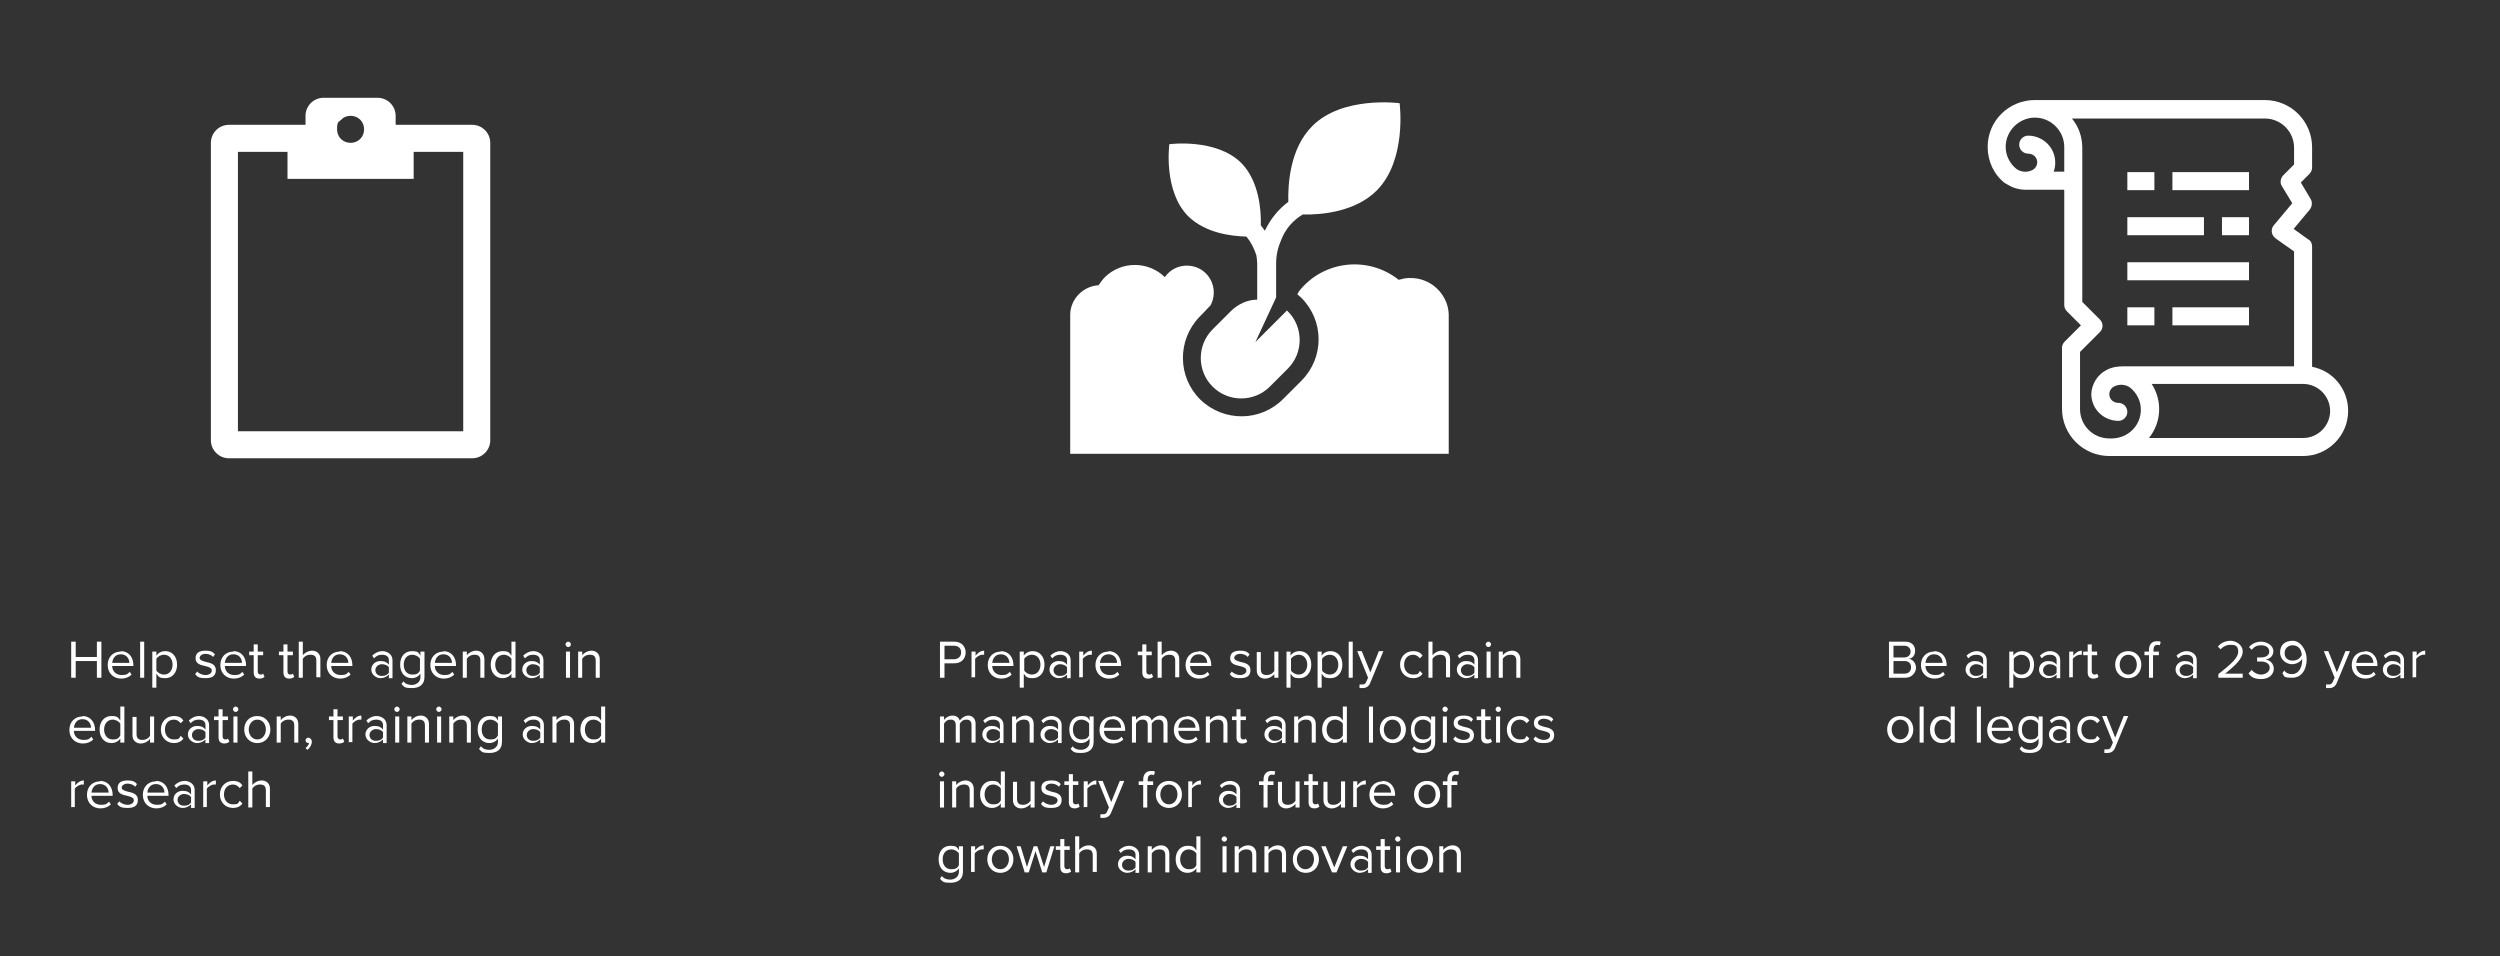 <?xml version="1.0" encoding="UTF-8"?>
<svg xmlns="http://www.w3.org/2000/svg" version="1.1" viewBox="0 0 554.8 212.2">
  <rect x="0" y="0" width="554.8" height="212.2" fill="#333333" stroke="none"/>
  <!-- Generator: Adobe Illustrator 29.1.0, SVG Export Plug-In . SVG Version: 2.1.0 Build 142)  -->
  <defs>
    <style>
      .st0 {
        fill: #fff;
      }
    </style>
  </defs>
  <g id="Layer_2">
    <path class="st0" d="M102.8,95.7h-50v-62h11v6h28v-6h11v62ZM77.8,25.7c1.7,0,3,1.3,3,3s-1.3,3-3,3-3-1.3-3-3,.3-1.6.9-2.1c.5-.6,1.3-.9,2.1-.9ZM104.8,27.7h-17v-2c0-2.2-1.8-4-4-4h-12c-2.2,0-4,1.8-4,4v2h-17c-2.2,0-4,1.8-4,4v66c0,2.2,1.8,4,4,4h54c2.2,0,4-1.8,4-4V31.7c0-2.2-1.8-4-4-4Z"/>
    <g>
      <path class="st0" d="M268.5,68c1.7-2.8.8-6.5-2-8.2-2.7-1.6-6.2-.9-8,1.7-3.7-3.6-9.6-3.6-13.3,0-.5.5-1,1.2-1.4,1.8-3.4.2-6.2,3-6.3,6.4v31h84v-31c-.2-4.6-4.2-8.2-8.8-8-.8,0-1.6.2-2.3.4-6.8-5.4-16.7-4.3-22.1,2.5l-.4.7c.3.3.6.5.9.8,5.1,5.1,5.1,13.3,0,18.4l-4,4c-5,5.1-13.2,5.2-18.4.2-5.1-5-5.2-13.2-.2-18.4q0,0,.2-.2l.5-.5,1.6-1.7Z"/>
      <path class="st0" d="M276.6,52.5c1,1.2,1.7,2.6,2.2,4.1.1.6.2,1.3.2,1.9v8c-2.2,0-4.3,1-5.9,2.6l-4,4c-3.5,3.5-3.5,9.2,0,12.7s9.2,3.5,12.7,0l4-4c3.5-3.5,3.5-9.2,0-12.7l-.2-.2-7,7,4.6-9.9v-7.6c0-1.8.4-3.5,1.1-5.1.9-2.4,2.6-4.4,4.8-5.7,4.2.1,11.7-.6,16.4-5.3,6.8-6.8,5.1-19.4,5.1-19.4,0,0-12.7-1.7-19.4,5.1-4.9,4.9-5.4,12.7-5.3,16.8-2.3,1.7-4,3.9-5.2,6.4-.3-.4-.6-.8-.9-1.2.1-3.4-.4-9.8-4.3-13.8-5.6-5.6-16-4.2-16-4.2,0,0-1.4,10.4,4.2,16,3.8,3.7,9.4,4.4,12.9,4.5Z"/>
    </g>
    <g>
      <path class="st0" d="M458.1,42.2v25.5c0,.5.2,1,.6,1.4l3.1,3.1-3.6,3.6c-.4.4-.6.9-.6,1.4v13.5c0,5.8,4.7,10.5,10.5,10.5h43c5.5,0,10-4.5,10-10,0-4.8-3.3-8.9-8-9.8v-26.7c0-.7-.3-1.3-.9-1.6l-3.2-2.3,3.6-4.3c.5-.7.6-1.6.2-2.3l-2.2-3.7,1.9-1.9c.4-.4.6-.9.6-1.4v-4.5c0-5.8-4.7-10.5-10.5-10.5h-51c-5.8,0-10.5,4.6-10.5,10.4,0,3.2,1.4,6.2,3.9,8.1,0,0,0,0,.1,0,1.3.9,2.8,1.4,4.3,1.4h8.6ZM455.7,38.2c.3-.7.4-1.4.4-2.1,0-3.3-2.6-5.9-5.9-6,0,0,0,0-.1,0-1.1,0-2,.9-2,2s.9,2,2,2c1.1,0,2,.8,2,1.9,0,0,0,0,0,0,0,.8-.5,1.5-1.2,1.8-1.1.5-2.4.4-3.4-.3-1.5-1.2-2.4-3-2.4-4.9,0-3.6,3-6.5,6.5-6.5,3.6,0,6.5,3,6.5,6.5v5.5h-2.4ZM471.1,81.3c-1.3,0-2.5.2-3.6.8-2,1-3.3,3.1-3.4,5.3,0,3.3,2.6,5.9,5.9,6,0,0,0,0,.1,0,1.1,0,2-.9,2-2s-.9-2-2-2c-1.1,0-2-.8-2-1.9,0,0,0,0,0,0,0-.8.5-1.5,1.2-1.8,1.1-.5,2.4-.4,3.4.3,1.5,1.2,2.4,3,2.4,4.9,0,3.6-2.9,6.4-6.5,6.4h-.5c-3.6,0-6.5-2.9-6.5-6.5v-12.7l4.4-4.4c.8-.8.8-2,0-2.8l-3.9-3.9v-34.2c0-2.4-.8-4.7-2.3-6.5h42.8c3.6,0,6.5,2.9,6.5,6.5v3.7l-2.4,2.4c-.6.6-.8,1.7-.3,2.4l2.3,3.8-4.1,4.9c-.7.8-.6,2.1.3,2.8,0,0,0,0,.1.1l4.1,2.9v25.5h-38ZM511.1,97.2h-34.2c2.8-3.5,3-8.3.6-12h33.6c3.3,0,6,2.7,6,6s-2.7,6-6,6Z"/>
      <path class="st0" d="M482.1,38.2h17v4h-17v-4Z"/>
      <path class="st0" d="M472.1,38.2h6v4h-6v-4Z"/>
      <path class="st0" d="M482.1,68.2h17v4h-17v-4Z"/>
      <path class="st0" d="M472.1,68.2h6v4h-6v-4Z"/>
      <path class="st0" d="M472.1,48.2h17v4h-17v-4Z"/>
      <path class="st0" d="M493.1,48.2h6v4h-6v-4Z"/>
      <path class="st0" d="M472.1,58.2h27v4h-27v-4Z"/>
    </g>
  </g>
  <g id="text_outlines">
    <g>
      <path class="st0" d="M21.5,150.4v-3.7h-4.7v3.7h-1v-8h1v3.4h4.7v-3.4h1v8h-1Z"/>
      <path class="st0" d="M26.8,144.5c1.8,0,2.8,1.4,2.8,3.1v.2h-4.7c0,1.1.8,2,2.1,2s1.3-.3,1.8-.7l.4.6c-.6.6-1.4.9-2.3.9-1.7,0-3-1.2-3-3s1.2-3,2.9-3ZM24.9,147.1h3.8c0-.9-.6-1.9-1.9-1.9s-1.8,1-1.9,1.9Z"/>
      <path class="st0" d="M31.1,150.4v-8h.9v8h-.9Z"/>
      <path class="st0" d="M34.7,152.6h-.9v-8h.9v.9c.4-.6,1.1-1,2-1,1.5,0,2.6,1.2,2.6,3s-1.1,3-2.6,3-1.5-.4-2-1v3.1ZM36.4,145.3c-.7,0-1.4.4-1.7.9v2.6c.3.5,1,.9,1.7.9,1.2,0,1.9-1,1.9-2.2s-.7-2.2-1.9-2.2Z"/>
      <path class="st0" d="M43.7,149c.4.4,1.1.8,1.9.8s1.4-.4,1.4-1-.7-.8-1.5-1c-1-.2-2.1-.5-2.1-1.7s.8-1.7,2.2-1.7,1.7.4,2.1.8l-.4.6c-.3-.4-1-.7-1.7-.7s-1.3.4-1.3.9.7.7,1.4.9c1,.2,2.2.5,2.2,1.8s-.8,1.8-2.3,1.8-1.8-.3-2.3-.9l.5-.6Z"/>
      <path class="st0" d="M51.8,144.5c1.8,0,2.8,1.4,2.8,3.1v.2h-4.7c0,1.1.8,2,2.1,2s1.3-.3,1.8-.7l.4.6c-.6.6-1.4.9-2.3.9-1.7,0-3-1.2-3-3s1.2-3,2.9-3ZM49.9,147.1h3.8c0-.9-.6-1.9-1.9-1.9s-1.8,1-1.9,1.9Z"/>
      <path class="st0" d="M56.3,149.2v-3.8h-1v-.8h1v-1.6h.9v1.6h1.2v.8h-1.2v3.6c0,.4.2.7.6.7s.5-.1.6-.2l.3.7c-.2.2-.6.4-1.1.4-.9,0-1.3-.5-1.3-1.4Z"/>
      <path class="st0" d="M62.9,149.2v-3.8h-1v-.8h1v-1.6h.9v1.6h1.2v.8h-1.2v3.6c0,.4.2.7.6.7s.5-.1.6-.2l.3.7c-.2.2-.6.4-1.1.4-.9,0-1.3-.5-1.3-1.4Z"/>
      <path class="st0" d="M70.2,150.4v-3.8c0-1-.5-1.3-1.3-1.3s-1.4.4-1.7.9v4.2h-.9v-8h.9v3c.4-.5,1.2-1,2.1-1s1.8.6,1.8,1.8v4.1h-.9Z"/>
      <path class="st0" d="M75.4,144.5c1.8,0,2.8,1.4,2.8,3.1v.2h-4.7c0,1.1.8,2,2.1,2s1.3-.3,1.8-.7l.4.6c-.6.6-1.4.9-2.3.9-1.7,0-3-1.2-3-3s1.2-3,2.9-3ZM73.5,147.1h3.8c0-.9-.6-1.9-1.9-1.9s-1.8,1-1.9,1.9Z"/>
      <path class="st0" d="M86.3,150.4v-.7c-.5.5-1.1.8-1.9.8s-2-.7-2-1.9,1-1.9,2-1.9,1.5.3,1.9.8v-1c0-.8-.6-1.2-1.5-1.2s-1.3.3-1.8.8l-.4-.6c.6-.6,1.4-1,2.3-1s2.2.6,2.2,2v4h-.9ZM86.3,148.1c-.3-.5-1-.7-1.6-.7s-1.4.5-1.4,1.3.6,1.3,1.4,1.3,1.2-.2,1.6-.7v-1.1Z"/>
      <path class="st0" d="M89.5,151.2c.5.6,1.1.8,1.9.8s1.9-.5,1.9-1.7v-.8c-.4.6-1.1,1-1.9,1-1.5,0-2.6-1.1-2.6-3s1.1-3,2.6-3,1.5.4,1.9,1v-.9h.9v5.6c0,1.9-1.3,2.5-2.8,2.5s-1.7-.2-2.3-.9l.5-.7ZM93.2,146.2c-.3-.5-1-.9-1.7-.9-1.2,0-1.9.9-1.9,2.2s.7,2.2,1.9,2.2,1.4-.4,1.7-.9v-2.5Z"/>
      <path class="st0" d="M98.4,144.5c1.8,0,2.8,1.4,2.8,3.1v.2h-4.7c0,1.1.8,2,2.1,2s1.3-.3,1.8-.7l.4.6c-.6.6-1.4.9-2.3.9-1.7,0-3-1.2-3-3s1.2-3,2.9-3ZM96.5,147.1h3.8c0-.9-.6-1.9-1.9-1.9s-1.8,1-1.9,1.9Z"/>
      <path class="st0" d="M106.6,150.4v-3.8c0-1-.5-1.3-1.3-1.3s-1.4.4-1.7.9v4.2h-.9v-5.8h.9v.8c.4-.5,1.2-1,2.1-1s1.8.6,1.8,1.9v4.1h-.9Z"/>
      <path class="st0" d="M113.5,150.4v-.9c-.4.6-1.1,1-2,1-1.5,0-2.6-1.2-2.6-3s1.1-3,2.6-3,1.5.4,2,1v-3.1h.9v8h-.9ZM113.5,146.2c-.3-.5-1-.9-1.7-.9-1.2,0-1.9,1-1.9,2.2s.7,2.2,1.9,2.2,1.4-.4,1.7-.9v-2.6Z"/>
      <path class="st0" d="M119.8,150.4v-.7c-.5.5-1.1.8-1.9.8s-2-.7-2-1.9,1-1.9,2-1.9,1.5.3,1.9.8v-1c0-.8-.6-1.2-1.5-1.2s-1.3.3-1.8.8l-.4-.6c.6-.6,1.4-1,2.3-1s2.2.6,2.2,2v4h-.9ZM119.8,148.1c-.3-.5-1-.7-1.6-.7s-1.4.5-1.4,1.3.6,1.3,1.4,1.3,1.2-.2,1.6-.7v-1.1Z"/>
      <path class="st0" d="M125.5,143c0-.3.3-.6.6-.6s.6.3.6.6-.3.6-.6.6-.6-.3-.6-.6ZM125.6,150.4v-5.8h.9v5.8h-.9Z"/>
      <path class="st0" d="M132.2,150.4v-3.8c0-1-.5-1.3-1.3-1.3s-1.4.4-1.7.9v4.2h-.9v-5.8h.9v.8c.4-.5,1.2-1,2.1-1s1.8.6,1.8,1.9v4.1h-.9Z"/>
      <path class="st0" d="M18.3,158.9c1.8,0,2.8,1.4,2.8,3.1v.2h-4.7c0,1.1.8,2,2.1,2s1.3-.3,1.8-.7l.4.6c-.6.6-1.4.9-2.3.9-1.7,0-3-1.2-3-3s1.2-3,2.9-3ZM16.4,161.5h3.8c0-.9-.6-1.9-1.9-1.9s-1.8,1-1.9,1.9Z"/>
      <path class="st0" d="M26.7,164.8v-.9c-.4.6-1.1,1-2,1-1.5,0-2.6-1.2-2.6-3s1.1-3,2.6-3,1.5.4,2,1v-3.1h.9v8h-.9ZM26.7,160.6c-.3-.5-1-.9-1.7-.9-1.2,0-1.9,1-1.9,2.2s.7,2.2,1.9,2.2,1.4-.4,1.7-.9v-2.6Z"/>
      <path class="st0" d="M33.3,164.8v-.8c-.4.5-1.2,1-2.1,1s-1.8-.6-1.8-1.8v-4.1h.9v3.8c0,1,.5,1.3,1.3,1.3s1.4-.4,1.7-.9v-4.3h.9v5.8h-.9Z"/>
      <path class="st0" d="M38.6,158.9c1.1,0,1.7.4,2.1,1l-.6.6c-.4-.5-.9-.8-1.5-.8-1.2,0-2,.9-2,2.2s.8,2.2,2,2.2,1.1-.2,1.5-.8l.6.6c-.4.6-1.1,1-2.1,1-1.7,0-2.9-1.3-2.9-3s1.2-3,2.9-3Z"/>
      <path class="st0" d="M45.6,164.8v-.7c-.5.5-1.1.8-1.9.8s-2-.7-2-1.9,1-1.9,2-1.9,1.5.3,1.9.8v-1c0-.8-.6-1.2-1.5-1.2s-1.3.3-1.8.8l-.4-.6c.6-.6,1.4-1,2.3-1s2.2.6,2.2,2v4h-.9ZM45.6,162.5c-.3-.5-1-.7-1.6-.7s-1.4.5-1.4,1.3.6,1.3,1.4,1.3,1.2-.2,1.6-.7v-1.1Z"/>
      <path class="st0" d="M48.5,163.6v-3.8h-1v-.8h1v-1.6h.9v1.6h1.2v.8h-1.2v3.6c0,.4.2.7.6.7s.5-.1.6-.2l.3.7c-.2.2-.6.4-1.1.4-.9,0-1.3-.5-1.3-1.4Z"/>
      <path class="st0" d="M51.7,157.4c0-.3.3-.6.6-.6s.6.3.6.6-.3.6-.6.6-.6-.3-.6-.6ZM51.8,164.8v-5.8h.9v5.8h-.9Z"/>
      <path class="st0" d="M54.2,161.9c0-1.7,1.1-3,2.9-3s2.9,1.4,2.9,3-1.1,3-2.9,3-2.9-1.4-2.9-3ZM59,161.9c0-1.2-.7-2.2-1.9-2.2s-1.9,1.1-1.9,2.2.7,2.2,1.9,2.2,1.9-1.1,1.9-2.2Z"/>
      <path class="st0" d="M65.3,164.8v-3.8c0-1-.5-1.3-1.3-1.3s-1.4.4-1.7.9v4.2h-.9v-5.8h.9v.8c.4-.5,1.2-1,2.1-1s1.8.6,1.8,1.9v4.1h-.9Z"/>
      <path class="st0" d="M67.8,166c.4-.3.7-.7.8-1.1,0,0-.1,0-.2,0-.3,0-.6-.3-.6-.6s.3-.6.6-.6.8.3.8.9-.4,1.4-1,1.8l-.4-.4Z"/>
      <path class="st0" d="M74,163.6v-3.8h-1v-.8h1v-1.6h.9v1.6h1.2v.8h-1.2v3.6c0,.4.2.7.6.7s.5-.1.6-.2l.3.7c-.2.2-.6.4-1.1.4-.9,0-1.3-.5-1.3-1.4Z"/>
      <path class="st0" d="M77.4,164.8v-5.8h.9v.9c.5-.6,1.1-1.1,1.9-1.1v.9c-.1,0-.2,0-.4,0-.6,0-1.3.5-1.6.9v4.1h-.9Z"/>
      <path class="st0" d="M85,164.8v-.7c-.5.5-1.1.8-1.9.8s-2-.7-2-1.9,1-1.9,2-1.9,1.5.3,1.9.8v-1c0-.8-.6-1.2-1.5-1.2s-1.3.3-1.8.8l-.4-.6c.6-.6,1.4-1,2.3-1s2.2.6,2.2,2v4h-.9ZM85,162.5c-.3-.5-1-.7-1.6-.7s-1.4.5-1.4,1.3.6,1.3,1.4,1.3,1.2-.2,1.6-.7v-1.1Z"/>
      <path class="st0" d="M87.5,157.4c0-.3.3-.6.6-.6s.6.3.6.6-.3.6-.6.6-.6-.3-.6-.6ZM87.7,164.8v-5.8h.9v5.8h-.9Z"/>
      <path class="st0" d="M94.3,164.8v-3.8c0-1-.5-1.3-1.3-1.3s-1.4.4-1.7.9v4.2h-.9v-5.8h.9v.8c.4-.5,1.2-1,2.1-1s1.8.6,1.8,1.9v4.1h-.9Z"/>
      <path class="st0" d="M96.8,157.4c0-.3.3-.6.6-.6s.6.3.6.6-.3.6-.6.6-.6-.3-.6-.6ZM97,164.8v-5.8h.9v5.8h-.9Z"/>
      <path class="st0" d="M103.6,164.8v-3.8c0-1-.5-1.3-1.3-1.3s-1.4.4-1.7.9v4.2h-.9v-5.8h.9v.8c.4-.5,1.2-1,2.1-1s1.8.6,1.8,1.9v4.1h-.9Z"/>
      <path class="st0" d="M106.7,165.6c.5.6,1.1.8,1.9.8s1.9-.5,1.9-1.7v-.8c-.4.6-1.1,1-1.9,1-1.5,0-2.6-1.1-2.6-3s1.1-3,2.6-3,1.5.4,1.9,1v-.9h.9v5.6c0,1.9-1.3,2.5-2.8,2.5s-1.7-.2-2.3-.9l.5-.7ZM110.5,160.6c-.3-.5-1-.9-1.7-.9-1.2,0-1.9.9-1.9,2.2s.7,2.2,1.9,2.2,1.4-.4,1.7-.9v-2.5Z"/>
      <path class="st0" d="M119.9,164.8v-.7c-.5.5-1.1.8-1.9.8s-2-.7-2-1.9,1-1.9,2-1.9,1.5.3,1.9.8v-1c0-.8-.6-1.2-1.5-1.2s-1.3.3-1.8.8l-.4-.6c.6-.6,1.4-1,2.3-1s2.2.6,2.2,2v4h-.9ZM119.9,162.5c-.3-.5-1-.7-1.6-.7s-1.4.5-1.4,1.3.6,1.3,1.4,1.3,1.2-.2,1.6-.7v-1.1Z"/>
      <path class="st0" d="M126.5,164.8v-3.8c0-1-.5-1.3-1.3-1.3s-1.4.4-1.7.9v4.2h-.9v-5.8h.9v.8c.4-.5,1.2-1,2.1-1s1.8.6,1.8,1.9v4.1h-.9Z"/>
      <path class="st0" d="M133.4,164.8v-.9c-.4.6-1.1,1-2,1-1.5,0-2.6-1.2-2.6-3s1.1-3,2.6-3,1.5.4,2,1v-3.1h.9v8h-.9ZM133.4,160.6c-.3-.5-1-.9-1.7-.9-1.2,0-1.9,1-1.9,2.2s.7,2.2,1.9,2.2,1.4-.4,1.7-.9v-2.6Z"/>
      <path class="st0" d="M15.8,179.2v-5.8h.9v.9c.5-.6,1.1-1.1,1.9-1.1v.9c-.1,0-.2,0-.4,0-.6,0-1.3.5-1.6.9v4.1h-.9Z"/>
      <path class="st0" d="M22.2,173.3c1.8,0,2.8,1.4,2.8,3.1v.2h-4.7c0,1.1.8,2,2.1,2s1.3-.3,1.8-.7l.4.6c-.6.6-1.4.9-2.3.9-1.7,0-3-1.2-3-3s1.2-3,2.9-3ZM20.3,175.9h3.8c0-.9-.6-1.9-1.9-1.9s-1.8,1-1.9,1.9Z"/>
      <path class="st0" d="M26.4,177.8c.4.4,1.1.8,1.9.8s1.4-.4,1.4-1-.7-.8-1.5-1c-1-.2-2.1-.5-2.1-1.7s.8-1.7,2.2-1.7,1.7.4,2.1.8l-.4.6c-.3-.4-1-.7-1.7-.7s-1.3.4-1.3.9.7.7,1.4.9c1,.2,2.2.5,2.2,1.8s-.8,1.8-2.3,1.8-1.8-.3-2.3-.9l.5-.6Z"/>
      <path class="st0" d="M34.6,173.3c1.8,0,2.8,1.4,2.8,3.1v.2h-4.7c0,1.1.8,2,2.1,2s1.3-.3,1.8-.7l.4.6c-.6.6-1.4.9-2.3.9-1.7,0-3-1.2-3-3s1.2-3,2.9-3ZM32.7,175.9h3.8c0-.9-.6-1.9-1.9-1.9s-1.8,1-1.9,1.9Z"/>
      <path class="st0" d="M42.4,179.2v-.7c-.5.5-1.1.8-1.9.8s-2-.7-2-1.9,1-1.9,2-1.9,1.5.3,1.9.8v-1c0-.8-.6-1.2-1.5-1.2s-1.3.3-1.8.8l-.4-.6c.6-.6,1.4-1,2.3-1s2.2.6,2.2,2v4h-.9ZM42.4,176.9c-.3-.5-1-.7-1.6-.7s-1.4.5-1.4,1.3.6,1.3,1.4,1.3,1.2-.2,1.6-.7v-1.1Z"/>
      <path class="st0" d="M45.1,179.2v-5.8h.9v.9c.5-.6,1.1-1.1,1.9-1.1v.9c-.1,0-.2,0-.4,0-.6,0-1.3.5-1.6.9v4.1h-.9Z"/>
      <path class="st0" d="M51.7,173.3c1.1,0,1.7.4,2.1,1l-.6.6c-.4-.5-.9-.8-1.5-.8-1.2,0-2,.9-2,2.2s.8,2.2,2,2.2,1.1-.2,1.5-.8l.6.6c-.4.6-1.1,1-2.1,1-1.7,0-2.9-1.3-2.9-3s1.2-3,2.9-3Z"/>
      <path class="st0" d="M59,179.2v-3.8c0-1-.5-1.3-1.3-1.3s-1.4.4-1.7.9v4.2h-.9v-8h.9v3c.4-.5,1.2-1,2.1-1s1.8.6,1.8,1.8v4.1h-.9Z"/>
    </g>
    <g>
      <path class="st0" d="M208.6,150.4v-8h3.2c1.6,0,2.5,1.1,2.5,2.4s-.9,2.4-2.5,2.4h-2.2v3.2h-1ZM211.7,143.3h-2.1v3h2.1c.9,0,1.6-.6,1.6-1.5s-.6-1.5-1.6-1.5Z"/>
      <path class="st0" d="M215.6,150.4v-5.8h.9v.9c.5-.6,1.1-1.1,1.9-1.1v.9c-.1,0-.2,0-.4,0-.6,0-1.3.5-1.6.9v4.1h-.9Z"/>
      <path class="st0" d="M222.1,144.5c1.8,0,2.8,1.4,2.8,3.1v.2h-4.7c0,1.1.8,2,2.1,2s1.3-.3,1.8-.7l.4.6c-.6.6-1.4.9-2.3.9-1.7,0-3-1.2-3-3s1.2-3,2.9-3ZM220.2,147.1h3.8c0-.9-.6-1.9-1.9-1.9s-1.8,1-1.9,1.9Z"/>
      <path class="st0" d="M227.2,152.6h-.9v-8h.9v.9c.4-.6,1.1-1,2-1,1.5,0,2.6,1.2,2.6,3s-1.1,3-2.6,3-1.5-.4-2-1v3.1ZM229,145.3c-.7,0-1.4.4-1.7.9v2.6c.3.5,1,.9,1.7.9,1.2,0,1.9-1,1.9-2.2s-.7-2.2-1.9-2.2Z"/>
      <path class="st0" d="M236.8,150.4v-.7c-.5.5-1.1.8-1.9.8s-2-.7-2-1.9,1-1.9,2-1.9,1.5.3,1.9.8v-1c0-.8-.6-1.2-1.5-1.2s-1.3.3-1.8.8l-.4-.6c.6-.6,1.4-1,2.3-1s2.2.6,2.2,2v4h-.9ZM236.8,148.1c-.3-.5-1-.7-1.6-.7s-1.4.5-1.4,1.3.6,1.3,1.4,1.3,1.2-.2,1.6-.7v-1.1Z"/>
      <path class="st0" d="M239.5,150.4v-5.8h.9v.9c.5-.6,1.1-1.1,1.9-1.1v.9c-.1,0-.2,0-.4,0-.6,0-1.3.5-1.6.9v4.1h-.9Z"/>
      <path class="st0" d="M246,144.5c1.8,0,2.8,1.4,2.8,3.1v.2h-4.7c0,1.1.8,2,2.1,2s1.3-.3,1.8-.7l.4.6c-.6.6-1.4.9-2.3.9-1.7,0-3-1.2-3-3s1.2-3,2.9-3ZM244.1,147.1h3.8c0-.9-.6-1.9-1.9-1.9s-1.8,1-1.9,1.9Z"/>
      <path class="st0" d="M253.5,149.2v-3.8h-1v-.8h1v-1.6h.9v1.6h1.2v.8h-1.2v3.6c0,.4.2.7.6.7s.5-.1.6-.2l.3.7c-.2.2-.6.4-1.1.4-.9,0-1.3-.5-1.3-1.4Z"/>
      <path class="st0" d="M260.8,150.4v-3.8c0-1-.5-1.3-1.3-1.3s-1.4.4-1.7.9v4.2h-.9v-8h.9v3c.4-.5,1.2-1,2.1-1s1.8.6,1.8,1.8v4.1h-.9Z"/>
      <path class="st0" d="M266,144.5c1.8,0,2.8,1.4,2.8,3.1v.2h-4.7c0,1.1.8,2,2.1,2s1.3-.3,1.8-.7l.4.6c-.6.6-1.4.9-2.3.9-1.7,0-3-1.2-3-3s1.2-3,2.9-3ZM264.1,147.1h3.8c0-.9-.6-1.9-1.9-1.9s-1.8,1-1.9,1.9Z"/>
      <path class="st0" d="M273.3,149c.4.4,1.1.8,1.9.8s1.4-.4,1.4-1-.7-.8-1.5-1c-1-.2-2.1-.5-2.1-1.7s.8-1.7,2.2-1.7,1.7.4,2.1.8l-.4.6c-.3-.4-1-.7-1.7-.7s-1.3.4-1.3.9.7.7,1.4.9c1,.2,2.2.5,2.2,1.8s-.8,1.8-2.3,1.8-1.8-.3-2.3-.9l.5-.6Z"/>
      <path class="st0" d="M282.8,150.4v-.8c-.4.5-1.2,1-2.1,1s-1.8-.6-1.8-1.8v-4.1h.9v3.8c0,1,.5,1.3,1.3,1.3s1.4-.4,1.7-.9v-4.3h.9v5.8h-.9Z"/>
      <path class="st0" d="M286.4,152.6h-.9v-8h.9v.9c.4-.6,1.1-1,2-1,1.5,0,2.6,1.2,2.6,3s-1.1,3-2.6,3-1.5-.4-2-1v3.1ZM288.2,145.3c-.7,0-1.4.4-1.7.9v2.6c.3.5,1,.9,1.7.9,1.2,0,1.9-1,1.9-2.2s-.7-2.2-1.9-2.2Z"/>
      <path class="st0" d="M293.3,152.6h-.9v-8h.9v.9c.4-.6,1.1-1,2-1,1.5,0,2.6,1.2,2.6,3s-1.1,3-2.6,3-1.5-.4-2-1v3.1ZM295.1,145.3c-.7,0-1.4.4-1.7.9v2.6c.3.5,1,.9,1.7.9,1.2,0,1.9-1,1.9-2.2s-.7-2.2-1.9-2.2Z"/>
      <path class="st0" d="M299.3,150.4v-8h.9v8h-.9Z"/>
      <path class="st0" d="M301.8,151.9c.1,0,.3,0,.5,0,.4,0,.7-.1.9-.6l.4-.9-2.4-5.9h1l1.9,4.7,1.9-4.7h1l-2.9,7c-.3.8-.9,1.2-1.7,1.2-.2,0-.5,0-.7,0v-.8Z"/>
      <path class="st0" d="M313.6,144.5c1.1,0,1.7.4,2.1,1l-.6.6c-.4-.5-.9-.8-1.5-.8-1.2,0-2,.9-2,2.2s.8,2.2,2,2.2,1.1-.2,1.5-.8l.6.6c-.4.6-1.1,1-2.1,1-1.7,0-2.9-1.3-2.9-3s1.2-3,2.9-3Z"/>
      <path class="st0" d="M320.9,150.4v-3.8c0-1-.5-1.3-1.3-1.3s-1.4.4-1.7.9v4.2h-.9v-8h.9v3c.4-.5,1.2-1,2.1-1s1.8.6,1.8,1.8v4.1h-.9Z"/>
      <path class="st0" d="M327.2,150.4v-.7c-.5.5-1.1.8-1.9.8s-2-.7-2-1.9,1-1.9,2-1.9,1.5.3,1.9.8v-1c0-.8-.6-1.2-1.5-1.2s-1.3.3-1.8.8l-.4-.6c.6-.6,1.4-1,2.3-1s2.2.6,2.2,2v4h-.9ZM327.2,148.1c-.3-.5-1-.7-1.6-.7s-1.4.5-1.4,1.3.6,1.3,1.4,1.3,1.2-.2,1.6-.7v-1.1Z"/>
      <path class="st0" d="M329.7,143c0-.3.3-.6.6-.6s.6.3.6.6-.3.6-.6.6-.6-.3-.6-.6ZM329.9,150.4v-5.8h.9v5.8h-.9Z"/>
      <path class="st0" d="M336.5,150.4v-3.8c0-1-.5-1.3-1.3-1.3s-1.4.4-1.7.9v4.2h-.9v-5.8h.9v.8c.4-.5,1.2-1,2.1-1s1.8.6,1.8,1.9v4.1h-.9Z"/>
      <path class="st0" d="M215.6,164.8v-3.9c0-.7-.3-1.2-1.1-1.2s-1.2.4-1.5.9v4.2h-.9v-3.9c0-.7-.3-1.2-1.1-1.2s-1.2.4-1.5.9v4.2h-.9v-5.8h.9v.8c.2-.4,1-1,1.9-1s1.4.5,1.6,1.1c.3-.5,1.1-1.1,1.9-1.1s1.6.6,1.6,1.8v4.2h-.9Z"/>
      <path class="st0" d="M221.9,164.8v-.7c-.5.5-1.1.8-1.9.8s-2-.7-2-1.9,1-1.9,2-1.9,1.5.3,1.9.8v-1c0-.8-.6-1.2-1.5-1.2s-1.3.3-1.8.8l-.4-.6c.6-.6,1.4-1,2.3-1s2.2.6,2.2,2v4h-.9ZM221.9,162.5c-.3-.5-1-.7-1.6-.7s-1.4.5-1.4,1.3.6,1.3,1.4,1.3,1.2-.2,1.6-.7v-1.1Z"/>
      <path class="st0" d="M228.5,164.8v-3.8c0-1-.5-1.3-1.3-1.3s-1.4.4-1.7.9v4.2h-.9v-5.8h.9v.8c.4-.5,1.2-1,2.1-1s1.8.6,1.8,1.9v4.1h-.9Z"/>
      <path class="st0" d="M234.8,164.8v-.7c-.5.5-1.1.8-1.9.8s-2-.7-2-1.9,1-1.9,2-1.9,1.5.3,1.9.8v-1c0-.8-.6-1.2-1.5-1.2s-1.3.3-1.8.8l-.4-.6c.6-.6,1.4-1,2.3-1s2.2.6,2.2,2v4h-.9ZM234.8,162.5c-.3-.5-1-.7-1.6-.7s-1.4.5-1.4,1.3.6,1.3,1.4,1.3,1.2-.2,1.6-.7v-1.1Z"/>
      <path class="st0" d="M238,165.6c.5.6,1.1.8,1.9.8s1.9-.5,1.9-1.7v-.8c-.4.6-1.1,1-1.9,1-1.5,0-2.6-1.1-2.6-3s1.1-3,2.6-3,1.5.4,1.9,1v-.9h.9v5.6c0,1.9-1.3,2.5-2.8,2.5s-1.7-.2-2.3-.9l.5-.7ZM241.7,160.6c-.3-.5-1-.9-1.7-.9-1.2,0-1.9.9-1.9,2.2s.7,2.2,1.9,2.2,1.4-.4,1.7-.9v-2.5Z"/>
      <path class="st0" d="M246.9,158.9c1.8,0,2.8,1.4,2.8,3.1v.2h-4.7c0,1.1.8,2,2.1,2s1.3-.3,1.8-.7l.4.6c-.6.6-1.4.9-2.3.9-1.7,0-3-1.2-3-3s1.2-3,2.9-3ZM245,161.5h3.8c0-.9-.6-1.9-1.9-1.9s-1.8,1-1.9,1.9Z"/>
      <path class="st0" d="M258.2,164.8v-3.9c0-.7-.3-1.2-1.1-1.2s-1.2.4-1.5.9v4.2h-.9v-3.9c0-.7-.3-1.2-1.1-1.2s-1.2.4-1.5.9v4.2h-.9v-5.8h.9v.8c.2-.4,1-1,1.9-1s1.4.5,1.6,1.1c.3-.5,1.1-1.1,1.9-1.1s1.6.6,1.6,1.8v4.2h-.9Z"/>
      <path class="st0" d="M263.4,158.9c1.8,0,2.8,1.4,2.8,3.1v.2h-4.7c0,1.1.8,2,2.1,2s1.3-.3,1.8-.7l.4.6c-.6.6-1.4.9-2.3.9-1.7,0-3-1.2-3-3s1.2-3,2.9-3ZM261.5,161.5h3.8c0-.9-.6-1.9-1.9-1.9s-1.8,1-1.9,1.9Z"/>
      <path class="st0" d="M271.5,164.8v-3.8c0-1-.5-1.3-1.3-1.3s-1.4.4-1.7.9v4.2h-.9v-5.8h.9v.8c.4-.5,1.2-1,2.1-1s1.8.6,1.8,1.9v4.1h-.9Z"/>
      <path class="st0" d="M274.4,163.6v-3.8h-1v-.8h1v-1.6h.9v1.6h1.2v.8h-1.2v3.6c0,.4.2.7.6.7s.5-.1.6-.2l.3.7c-.2.2-.6.4-1.1.4-.9,0-1.3-.5-1.3-1.4Z"/>
      <path class="st0" d="M284.5,164.8v-.7c-.5.5-1.1.8-1.9.8s-2-.7-2-1.9,1-1.9,2-1.9,1.5.3,1.9.8v-1c0-.8-.6-1.2-1.5-1.2s-1.3.3-1.8.8l-.4-.6c.6-.6,1.4-1,2.3-1s2.2.6,2.2,2v4h-.9ZM284.5,162.5c-.3-.5-1-.7-1.6-.7s-1.4.5-1.4,1.3.6,1.3,1.4,1.3,1.2-.2,1.6-.7v-1.1Z"/>
      <path class="st0" d="M291.1,164.8v-3.8c0-1-.5-1.3-1.3-1.3s-1.4.4-1.7.9v4.2h-.9v-5.8h.9v.8c.4-.5,1.2-1,2.1-1s1.8.6,1.8,1.9v4.1h-.9Z"/>
      <path class="st0" d="M298,164.8v-.9c-.4.6-1.1,1-2,1-1.5,0-2.6-1.2-2.6-3s1.1-3,2.6-3,1.5.4,2,1v-3.1h.9v8h-.9ZM298,160.6c-.3-.5-1-.9-1.7-.9-1.2,0-1.9,1-1.9,2.2s.7,2.2,1.9,2.2,1.4-.4,1.7-.9v-2.6Z"/>
      <path class="st0" d="M303.8,164.8v-8h.9v8h-.9Z"/>
      <path class="st0" d="M306.2,161.9c0-1.7,1.1-3,2.9-3s2.9,1.4,2.9,3-1.1,3-2.9,3-2.9-1.4-2.9-3ZM310.9,161.9c0-1.2-.7-2.2-1.9-2.2s-1.9,1.1-1.9,2.2.7,2.2,1.9,2.2,1.9-1.1,1.9-2.2Z"/>
      <path class="st0" d="M313.8,165.6c.5.6,1.1.8,1.9.8s1.9-.5,1.9-1.7v-.8c-.4.6-1.1,1-1.9,1-1.5,0-2.6-1.1-2.6-3s1.1-3,2.6-3,1.5.4,1.9,1v-.9h.9v5.6c0,1.9-1.3,2.5-2.8,2.5s-1.7-.2-2.3-.9l.5-.7ZM317.5,160.6c-.3-.5-1-.9-1.7-.9-1.2,0-1.9.9-1.9,2.2s.7,2.2,1.9,2.2,1.4-.4,1.7-.9v-2.5Z"/>
      <path class="st0" d="M320.1,157.4c0-.3.3-.6.6-.6s.6.3.6.6-.3.6-.6.6-.6-.3-.6-.6ZM320.2,164.8v-5.8h.9v5.8h-.9Z"/>
      <path class="st0" d="M322.9,163.4c.4.4,1.1.8,1.9.8s1.4-.4,1.4-1-.7-.8-1.5-1c-1-.2-2.1-.5-2.1-1.7s.8-1.7,2.2-1.7,1.7.4,2.1.8l-.4.6c-.3-.4-1-.7-1.7-.7s-1.3.4-1.3.9.7.7,1.4.9c1,.2,2.2.5,2.2,1.8s-.8,1.8-2.3,1.8-1.8-.3-2.3-.9l.5-.6Z"/>
      <path class="st0" d="M328.7,163.6v-3.8h-1v-.8h1v-1.6h.9v1.6h1.2v.8h-1.2v3.6c0,.4.2.7.6.7s.5-.1.6-.2l.3.7c-.2.2-.6.4-1.1.4-.9,0-1.3-.5-1.3-1.4Z"/>
      <path class="st0" d="M331.9,157.4c0-.3.3-.6.6-.6s.6.3.6.6-.3.6-.6.6-.6-.3-.6-.6ZM332,164.8v-5.8h.9v5.8h-.9Z"/>
      <path class="st0" d="M337.3,158.9c1.1,0,1.7.4,2.1,1l-.6.6c-.4-.5-.9-.8-1.5-.8-1.2,0-2,.9-2,2.2s.8,2.2,2,2.2,1.1-.2,1.5-.8l.6.6c-.4.6-1.1,1-2.1,1-1.7,0-2.9-1.3-2.9-3s1.2-3,2.9-3Z"/>
      <path class="st0" d="M340.7,163.4c.4.4,1.1.8,1.9.8s1.4-.4,1.4-1-.7-.8-1.5-1c-1-.2-2.1-.5-2.1-1.7s.8-1.7,2.2-1.7,1.7.4,2.1.8l-.4.6c-.3-.4-1-.7-1.7-.7s-1.3.4-1.3.9.7.7,1.4.9c1,.2,2.2.5,2.2,1.8s-.8,1.8-2.3,1.8-1.8-.3-2.3-.9l.5-.6Z"/>
      <path class="st0" d="M208.4,171.8c0-.3.3-.6.6-.6s.6.3.6.6-.3.6-.6.6-.6-.3-.6-.6ZM208.6,179.2v-5.8h.9v5.8h-.9Z"/>
      <path class="st0" d="M215.2,179.2v-3.8c0-1-.5-1.3-1.3-1.3s-1.4.4-1.7.9v4.2h-.9v-5.8h.9v.8c.4-.5,1.2-1,2.1-1s1.8.6,1.8,1.9v4.1h-.9Z"/>
      <path class="st0" d="M222.1,179.2v-.9c-.4.6-1.1,1-2,1-1.5,0-2.6-1.2-2.6-3s1.1-3,2.6-3,1.5.4,2,1v-3.1h.9v8h-.9ZM222.1,175c-.3-.5-1-.9-1.7-.9-1.2,0-1.9,1-1.9,2.2s.7,2.2,1.9,2.2,1.4-.4,1.7-.9v-2.6Z"/>
      <path class="st0" d="M228.7,179.2v-.8c-.4.5-1.2,1-2.1,1s-1.8-.6-1.8-1.8v-4.1h.9v3.8c0,1,.5,1.3,1.3,1.3s1.4-.4,1.7-.9v-4.3h.9v5.8h-.9Z"/>
      <path class="st0" d="M231.4,177.8c.4.4,1.1.8,1.9.8s1.4-.4,1.4-1-.7-.8-1.5-1c-1-.2-2.1-.5-2.1-1.7s.8-1.7,2.2-1.7,1.7.4,2.1.8l-.4.6c-.3-.4-1-.7-1.7-.7s-1.3.4-1.3.9.7.7,1.4.9c1,.2,2.2.5,2.2,1.8s-.8,1.8-2.3,1.8-1.8-.3-2.3-.9l.5-.6Z"/>
      <path class="st0" d="M237.2,178v-3.8h-1v-.8h1v-1.6h.9v1.6h1.2v.8h-1.2v3.6c0,.4.2.7.6.7s.5-.1.6-.2l.3.7c-.2.2-.6.4-1.1.4-.9,0-1.3-.5-1.3-1.4Z"/>
      <path class="st0" d="M240.5,179.2v-5.8h.9v.9c.5-.6,1.1-1.1,1.9-1.1v.9c-.1,0-.2,0-.4,0-.6,0-1.3.5-1.6.9v4.1h-.9Z"/>
      <path class="st0" d="M244.3,180.7c.1,0,.3,0,.5,0,.4,0,.7-.1.9-.6l.4-.9-2.4-5.9h1l1.9,4.7,1.9-4.7h1l-2.9,7c-.3.8-.9,1.2-1.7,1.2-.2,0-.5,0-.7,0v-.8Z"/>
      <path class="st0" d="M254.6,174.2v5h-.9v-5h-1v-.8h1v-.4c0-1.2.7-1.9,1.7-1.9s.6,0,.9.2l-.2.7c-.1,0-.3-.1-.5-.1-.6,0-.9.4-.9,1.1v.4h1.2v.8h-1.2Z"/>
      <path class="st0" d="M256.5,176.3c0-1.7,1.1-3,2.9-3s2.9,1.4,2.9,3-1.1,3-2.9,3-2.9-1.4-2.9-3ZM261.3,176.3c0-1.2-.7-2.2-1.9-2.2s-1.9,1.1-1.9,2.2.7,2.2,1.9,2.2,1.9-1.1,1.9-2.2Z"/>
      <path class="st0" d="M263.7,179.2v-5.8h.9v.9c.5-.6,1.1-1.1,1.9-1.1v.9c-.1,0-.2,0-.4,0-.6,0-1.3.5-1.6.9v4.1h-.9Z"/>
      <path class="st0" d="M274.4,179.2v-.7c-.5.5-1.1.8-1.9.8s-2-.7-2-1.9,1-1.9,2-1.9,1.5.3,1.9.8v-1c0-.8-.6-1.2-1.5-1.2s-1.3.3-1.8.8l-.4-.6c.6-.6,1.4-1,2.3-1s2.2.6,2.2,2v4h-.9ZM274.4,176.9c-.3-.5-1-.7-1.6-.7s-1.4.5-1.4,1.3.6,1.3,1.4,1.3,1.2-.2,1.6-.7v-1.1Z"/>
      <path class="st0" d="M281.3,174.2v5h-.9v-5h-1v-.8h1v-.4c0-1.2.7-1.9,1.7-1.9s.6,0,.9.2l-.2.7c-.1,0-.3-.1-.5-.1-.6,0-.9.4-.9,1.1v.4h1.2v.8h-1.2Z"/>
      <path class="st0" d="M287.5,179.2v-.8c-.4.5-1.2,1-2.1,1s-1.8-.6-1.8-1.8v-4.1h.9v3.8c0,1,.5,1.3,1.3,1.3s1.4-.4,1.7-.9v-4.3h.9v5.8h-.9Z"/>
      <path class="st0" d="M290.4,178v-3.8h-1v-.8h1v-1.6h.9v1.6h1.2v.8h-1.2v3.6c0,.4.2.7.6.7s.5-.1.6-.2l.3.7c-.2.2-.6.4-1.1.4-.9,0-1.3-.5-1.3-1.4Z"/>
      <path class="st0" d="M297.6,179.2v-.8c-.4.5-1.2,1-2.1,1s-1.8-.6-1.8-1.8v-4.1h.9v3.8c0,1,.5,1.3,1.3,1.3s1.4-.4,1.7-.9v-4.3h.9v5.8h-.9Z"/>
      <path class="st0" d="M300.3,179.2v-5.8h.9v.9c.5-.6,1.1-1.1,1.9-1.1v.9c-.1,0-.2,0-.4,0-.6,0-1.3.5-1.6.9v4.1h-.9Z"/>
      <path class="st0" d="M306.8,173.3c1.8,0,2.8,1.4,2.8,3.1v.2h-4.7c0,1.1.8,2,2.1,2s1.3-.3,1.8-.7l.4.6c-.6.6-1.4.9-2.3.9-1.7,0-3-1.2-3-3s1.2-3,2.9-3ZM304.9,175.9h3.8c0-.9-.6-1.9-1.9-1.9s-1.8,1-1.9,1.9Z"/>
      <path class="st0" d="M313.8,176.3c0-1.7,1.1-3,2.9-3s2.9,1.4,2.9,3-1.1,3-2.9,3-2.9-1.4-2.9-3ZM318.6,176.3c0-1.2-.7-2.2-1.9-2.2s-1.9,1.1-1.9,2.2.7,2.2,1.9,2.2,1.9-1.1,1.9-2.2Z"/>
      <path class="st0" d="M322.1,174.2v5h-.9v-5h-1v-.8h1v-.4c0-1.2.7-1.9,1.7-1.9s.6,0,.9.2l-.2.7c-.1,0-.3-.1-.5-.1-.6,0-.9.4-.9,1.1v.4h1.2v.8h-1.2Z"/>
      <path class="st0" d="M209,194.4c.5.6,1.1.8,1.9.8s1.9-.5,1.9-1.7v-.8c-.4.6-1.1,1-1.9,1-1.5,0-2.6-1.1-2.6-3s1.1-3,2.6-3,1.5.4,1.9,1v-.9h.9v5.6c0,1.9-1.3,2.5-2.8,2.5s-1.7-.2-2.3-.9l.5-.7ZM212.8,189.4c-.3-.5-1-.9-1.7-.9-1.2,0-1.9.9-1.9,2.2s.7,2.2,1.9,2.2,1.4-.4,1.7-.9v-2.5Z"/>
      <path class="st0" d="M215.5,193.6v-5.8h.9v.9c.5-.6,1.1-1.1,1.9-1.1v.9c-.1,0-.2,0-.4,0-.6,0-1.3.5-1.6.9v4.1h-.9Z"/>
      <path class="st0" d="M219.1,190.7c0-1.7,1.1-3,2.9-3s2.9,1.4,2.9,3-1.1,3-2.9,3-2.9-1.4-2.9-3ZM223.9,190.7c0-1.2-.7-2.2-1.9-2.2s-1.9,1.1-1.9,2.2.7,2.2,1.9,2.2,1.9-1.1,1.9-2.2Z"/>
      <path class="st0" d="M231.3,193.6l-1.5-4.7-1.5,4.7h-.9l-1.8-5.8h.9l1.4,4.6,1.5-4.6h.8l1.5,4.6,1.4-4.6h.9l-1.8,5.8h-.9Z"/>
      <path class="st0" d="M235.3,192.4v-3.8h-1v-.8h1v-1.6h.9v1.6h1.2v.8h-1.2v3.6c0,.4.2.7.6.7s.5-.1.6-.2l.3.7c-.2.2-.6.4-1.1.4-.9,0-1.3-.5-1.3-1.4Z"/>
      <path class="st0" d="M242.5,193.6v-3.8c0-1-.5-1.3-1.3-1.3s-1.4.4-1.7.9v4.2h-.9v-8h.9v3c.4-.5,1.2-1,2.1-1s1.8.6,1.8,1.8v4.1h-.9Z"/>
      <path class="st0" d="M252,193.6v-.7c-.5.5-1.1.8-1.9.8s-2-.7-2-1.9,1-1.9,2-1.9,1.5.3,1.9.8v-1c0-.8-.6-1.2-1.5-1.2s-1.3.3-1.8.8l-.4-.6c.6-.6,1.4-1,2.3-1s2.2.6,2.2,2v4h-.9ZM252,191.3c-.3-.5-1-.7-1.6-.7s-1.4.5-1.4,1.3.6,1.3,1.4,1.3,1.2-.2,1.6-.7v-1.1Z"/>
      <path class="st0" d="M258.6,193.6v-3.8c0-1-.5-1.3-1.3-1.3s-1.4.4-1.7.9v4.2h-.9v-5.8h.9v.8c.4-.5,1.2-1,2.1-1s1.8.6,1.8,1.9v4.1h-.9Z"/>
      <path class="st0" d="M265.5,193.6v-.9c-.4.6-1.1,1-2,1-1.5,0-2.6-1.2-2.6-3s1.1-3,2.6-3,1.5.4,2,1v-3.1h.9v8h-.9ZM265.5,189.4c-.3-.5-1-.9-1.7-.9-1.2,0-1.9,1-1.9,2.2s.7,2.2,1.9,2.2,1.4-.4,1.7-.9v-2.6Z"/>
      <path class="st0" d="M271.1,186.2c0-.3.3-.6.6-.6s.6.3.6.6-.3.6-.6.6-.6-.3-.6-.6ZM271.3,193.6v-5.8h.9v5.8h-.9Z"/>
      <path class="st0" d="M277.9,193.6v-3.8c0-1-.5-1.3-1.3-1.3s-1.4.4-1.7.9v4.2h-.9v-5.8h.9v.8c.4-.5,1.2-1,2.1-1s1.8.6,1.8,1.9v4.1h-.9Z"/>
      <path class="st0" d="M284.5,193.6v-3.8c0-1-.5-1.3-1.3-1.3s-1.4.4-1.7.9v4.2h-.9v-5.8h.9v.8c.4-.5,1.2-1,2.1-1s1.8.6,1.8,1.9v4.1h-.9Z"/>
      <path class="st0" d="M286.9,190.7c0-1.7,1.1-3,2.9-3s2.9,1.4,2.9,3-1.1,3-2.9,3-2.9-1.4-2.9-3ZM291.6,190.7c0-1.2-.7-2.2-1.9-2.2s-1.9,1.1-1.9,2.2.7,2.2,1.9,2.2,1.9-1.1,1.9-2.2Z"/>
      <path class="st0" d="M295.6,193.6l-2.4-5.8h1l1.9,4.7,1.9-4.7h1l-2.4,5.8h-1Z"/>
      <path class="st0" d="M303.6,193.6v-.7c-.5.5-1.1.8-1.9.8s-2-.7-2-1.9,1-1.9,2-1.9,1.5.3,1.9.8v-1c0-.8-.6-1.2-1.5-1.2s-1.3.3-1.8.8l-.4-.6c.6-.6,1.4-1,2.3-1s2.2.6,2.2,2v4h-.9ZM303.6,191.3c-.3-.5-1-.7-1.6-.7s-1.4.5-1.4,1.3.6,1.3,1.4,1.3,1.2-.2,1.6-.7v-1.1Z"/>
      <path class="st0" d="M306.4,192.4v-3.8h-1v-.8h1v-1.6h.9v1.6h1.2v.8h-1.2v3.6c0,.4.2.7.6.7s.5-.1.6-.2l.3.7c-.2.2-.6.4-1.1.4-.9,0-1.3-.5-1.3-1.4Z"/>
      <path class="st0" d="M309.6,186.2c0-.3.3-.6.6-.6s.6.3.6.6-.3.6-.6.6-.6-.3-.6-.6ZM309.8,193.6v-5.8h.9v5.8h-.9Z"/>
      <path class="st0" d="M312.2,190.7c0-1.7,1.1-3,2.9-3s2.9,1.4,2.9,3-1.1,3-2.9,3-2.9-1.4-2.9-3ZM316.9,190.7c0-1.2-.7-2.2-1.9-2.2s-1.9,1.1-1.9,2.2.7,2.2,1.9,2.2,1.9-1.1,1.9-2.2Z"/>
      <path class="st0" d="M323.3,193.6v-3.8c0-1-.5-1.3-1.3-1.3s-1.4.4-1.7.9v4.2h-.9v-5.8h.9v.8c.4-.5,1.2-1,2.1-1s1.8.6,1.8,1.9v4.1h-.9Z"/>
    </g>
    <g>
      <path class="st0" d="M419.2,150.4v-8h3.6c1.4,0,2.2.8,2.2,2s-.7,1.7-1.4,1.8c.9.1,1.6,1,1.6,2s-.9,2.2-2.3,2.2h-3.6ZM420.2,145.9h2.4c.9,0,1.4-.6,1.4-1.3s-.5-1.3-1.4-1.3h-2.4v2.6ZM420.2,149.5h2.4c.9,0,1.5-.5,1.5-1.4s-.5-1.4-1.5-1.4h-2.4v2.8Z"/>
      <path class="st0" d="M429.2,144.5c1.8,0,2.8,1.4,2.8,3.1v.2h-4.7c0,1.1.8,2,2.1,2s1.3-.3,1.8-.7l.4.6c-.6.6-1.4.9-2.3.9-1.7,0-3-1.2-3-3s1.2-3,2.9-3ZM427.3,147.1h3.8c0-.9-.6-1.9-1.9-1.9s-1.8,1-1.9,1.9Z"/>
      <path class="st0" d="M440.1,150.4v-.7c-.5.5-1.1.8-1.9.8s-2-.7-2-1.9,1-1.9,2-1.9,1.5.3,1.9.8v-1c0-.8-.6-1.2-1.5-1.2s-1.3.3-1.8.8l-.4-.6c.6-.6,1.4-1,2.3-1s2.2.6,2.2,2v4h-.9ZM440.1,148.1c-.3-.5-1-.7-1.6-.7s-1.4.5-1.4,1.3.6,1.3,1.4,1.3,1.2-.2,1.6-.7v-1.1Z"/>
      <path class="st0" d="M446.8,152.6h-.9v-8h.9v.9c.4-.6,1.1-1,2-1,1.5,0,2.6,1.2,2.6,3s-1.1,3-2.6,3-1.5-.4-2-1v3.1ZM448.6,145.3c-.7,0-1.4.4-1.7.9v2.6c.3.5,1,.9,1.7.9,1.2,0,1.9-1,1.9-2.2s-.7-2.2-1.9-2.2Z"/>
      <path class="st0" d="M456.4,150.4v-.7c-.5.5-1.1.8-1.9.8s-2-.7-2-1.9,1-1.9,2-1.9,1.5.3,1.9.8v-1c0-.8-.6-1.2-1.5-1.2s-1.3.3-1.8.8l-.4-.6c.6-.6,1.4-1,2.3-1s2.2.6,2.2,2v4h-.9ZM456.4,148.1c-.3-.5-1-.7-1.6-.7s-1.4.5-1.4,1.3.6,1.3,1.4,1.3,1.2-.2,1.6-.7v-1.1Z"/>
      <path class="st0" d="M459.2,150.4v-5.8h.9v.9c.5-.6,1.1-1.1,1.9-1.1v.9c-.1,0-.2,0-.4,0-.6,0-1.3.5-1.6.9v4.1h-.9Z"/>
      <path class="st0" d="M463.3,149.2v-3.8h-1v-.8h1v-1.6h.9v1.6h1.2v.8h-1.2v3.6c0,.4.2.7.6.7s.5-.1.6-.2l.3.7c-.2.2-.6.4-1.1.4-.9,0-1.3-.5-1.3-1.4Z"/>
      <path class="st0" d="M469.4,147.5c0-1.7,1.1-3,2.9-3s2.9,1.4,2.9,3-1.1,3-2.9,3-2.9-1.4-2.9-3ZM474.2,147.5c0-1.2-.7-2.2-1.9-2.2s-1.9,1.1-1.9,2.2.7,2.2,1.9,2.2,1.9-1.1,1.9-2.2Z"/>
      <path class="st0" d="M477.8,145.4v5h-.9v-5h-1v-.8h1v-.4c0-1.2.7-1.9,1.7-1.9s.6,0,.9.2l-.2.7c-.1,0-.3-.1-.5-.1-.6,0-.9.4-.9,1.1v.4h1.2v.8h-1.2Z"/>
      <path class="st0" d="M486.7,150.4v-.7c-.5.5-1.1.8-1.9.8s-2-.7-2-1.9,1-1.9,2-1.9,1.5.3,1.9.8v-1c0-.8-.6-1.2-1.5-1.2s-1.3.3-1.8.8l-.4-.6c.6-.6,1.4-1,2.3-1s2.2.6,2.2,2v4h-.9ZM486.7,148.1c-.3-.5-1-.7-1.6-.7s-1.4.5-1.4,1.3.6,1.3,1.4,1.3,1.2-.2,1.6-.7v-1.1Z"/>
      <path class="st0" d="M492.3,150.4v-.8c2.9-2.3,4.4-3.6,4.4-5s-.8-1.5-1.7-1.5-1.7.4-2.2,1l-.6-.6c.6-.8,1.7-1.3,2.8-1.3s2.7.8,2.7,2.4-1.7,3.1-3.9,4.9h3.9v.9h-5.5Z"/>
      <path class="st0" d="M499.6,148.6c.5.6,1.3,1.1,2.2,1.1s1.9-.6,1.9-1.5-.8-1.4-2-1.4-.7,0-.8,0v-.9c.1,0,.5,0,.8,0,1,0,1.9-.4,1.9-1.3s-.8-1.4-1.8-1.4-1.5.3-2.1,1l-.6-.6c.6-.7,1.5-1.2,2.7-1.2s2.7.8,2.7,2.1-1,1.7-1.7,1.9c.7,0,1.8.7,1.8,2s-1.1,2.3-2.8,2.3-2.4-.6-2.8-1.3l.6-.6Z"/>
      <path class="st0" d="M506.9,148.8c.4.5.9.8,1.7.8,1.6,0,2.3-1.6,2.3-3.1s0-.2,0-.3c-.3.6-1.2,1.2-2.3,1.2s-2.6-.9-2.6-2.6,1.1-2.6,2.8-2.6,3.1,2,3.1,4.1-1,4.1-3.2,4.1-1.7-.4-2.2-1l.5-.7ZM508.8,143.2c-1.2,0-1.8.9-1.8,1.7,0,1.2.8,1.7,1.8,1.7s1.6-.5,2-1.2c0-1-.6-2.2-2-2.2Z"/>
      <path class="st0" d="M516.3,151.9c.1,0,.3,0,.5,0,.4,0,.7-.1.9-.6l.4-.9-2.4-5.9h1l1.9,4.7,1.9-4.7h1l-2.9,7c-.3.8-.9,1.2-1.7,1.2-.2,0-.5,0-.7,0v-.8Z"/>
      <path class="st0" d="M524.8,144.5c1.8,0,2.8,1.4,2.8,3.1v.2h-4.7c0,1.1.8,2,2.1,2s1.3-.3,1.8-.7l.4.6c-.6.6-1.4.9-2.3.9-1.7,0-3-1.2-3-3s1.2-3,2.9-3ZM522.9,147.1h3.8c0-.9-.6-1.9-1.9-1.9s-1.8,1-1.9,1.9Z"/>
      <path class="st0" d="M532.7,150.4v-.7c-.5.5-1.1.8-1.9.8s-2-.7-2-1.9,1-1.9,2-1.9,1.5.3,1.9.8v-1c0-.8-.6-1.2-1.5-1.2s-1.3.3-1.8.8l-.4-.6c.6-.6,1.4-1,2.3-1s2.2.6,2.2,2v4h-.9ZM532.7,148.1c-.3-.5-1-.7-1.6-.7s-1.4.5-1.4,1.3.6,1.3,1.4,1.3,1.2-.2,1.6-.7v-1.1Z"/>
      <path class="st0" d="M535.4,150.4v-5.8h.9v.9c.5-.6,1.1-1.1,1.9-1.1v.9c-.1,0-.2,0-.4,0-.6,0-1.3.5-1.6.9v4.1h-.9Z"/>
      <path class="st0" d="M418.8,161.9c0-1.7,1.1-3,2.9-3s2.9,1.4,2.9,3-1.1,3-2.9,3-2.9-1.4-2.9-3ZM423.6,161.9c0-1.2-.7-2.2-1.9-2.2s-1.9,1.1-1.9,2.2.7,2.2,1.9,2.2,1.9-1.1,1.9-2.2Z"/>
      <path class="st0" d="M426,164.8v-8h.9v8h-.9Z"/>
      <path class="st0" d="M432.9,164.8v-.9c-.4.6-1.1,1-2,1-1.5,0-2.6-1.2-2.6-3s1.1-3,2.6-3,1.5.4,2,1v-3.1h.9v8h-.9ZM432.9,160.6c-.3-.5-1-.9-1.7-.9-1.2,0-1.9,1-1.9,2.2s.7,2.2,1.9,2.2,1.4-.4,1.7-.9v-2.6Z"/>
      <path class="st0" d="M438.7,164.8v-8h.9v8h-.9Z"/>
      <path class="st0" d="M443.9,158.9c1.8,0,2.8,1.4,2.8,3.1v.2h-4.7c0,1.1.8,2,2.1,2s1.3-.3,1.8-.7l.4.6c-.6.6-1.4.9-2.3.9-1.7,0-3-1.2-3-3s1.2-3,2.9-3ZM442,161.5h3.8c0-.9-.6-1.9-1.9-1.9s-1.8,1-1.9,1.9Z"/>
      <path class="st0" d="M448.6,165.6c.5.6,1.1.8,1.9.8s1.9-.5,1.9-1.7v-.8c-.4.6-1.1,1-1.9,1-1.5,0-2.6-1.1-2.6-3s1.1-3,2.6-3,1.5.4,1.9,1v-.9h.9v5.6c0,1.9-1.3,2.5-2.8,2.5s-1.7-.2-2.3-.9l.5-.7ZM452.3,160.6c-.3-.5-1-.9-1.7-.9-1.2,0-1.9.9-1.9,2.2s.7,2.2,1.9,2.2,1.4-.4,1.7-.9v-2.5Z"/>
      <path class="st0" d="M458.6,164.8v-.7c-.5.5-1.1.8-1.9.8s-2-.7-2-1.9,1-1.9,2-1.9,1.5.3,1.9.8v-1c0-.8-.6-1.2-1.5-1.2s-1.3.3-1.8.8l-.4-.6c.6-.6,1.4-1,2.3-1s2.2.6,2.2,2v4h-.9ZM458.6,162.5c-.3-.5-1-.7-1.6-.7s-1.4.5-1.4,1.3.6,1.3,1.4,1.3,1.2-.2,1.6-.7v-1.1Z"/>
      <path class="st0" d="M463.9,158.9c1.1,0,1.7.4,2.1,1l-.6.6c-.4-.5-.9-.8-1.5-.8-1.2,0-2,.9-2,2.2s.8,2.2,2,2.2,1.1-.2,1.5-.8l.6.6c-.4.6-1.1,1-2.1,1-1.7,0-2.9-1.3-2.9-3s1.2-3,2.9-3Z"/>
      <path class="st0" d="M467.1,166.3c.1,0,.3,0,.5,0,.4,0,.7-.1.9-.6l.4-.9-2.4-5.9h1l1.9,4.8,1.9-4.8h1l-2.9,7c-.3.8-.9,1.2-1.7,1.2-.2,0-.5,0-.7,0v-.8Z"/>
    </g>
  </g>
</svg>